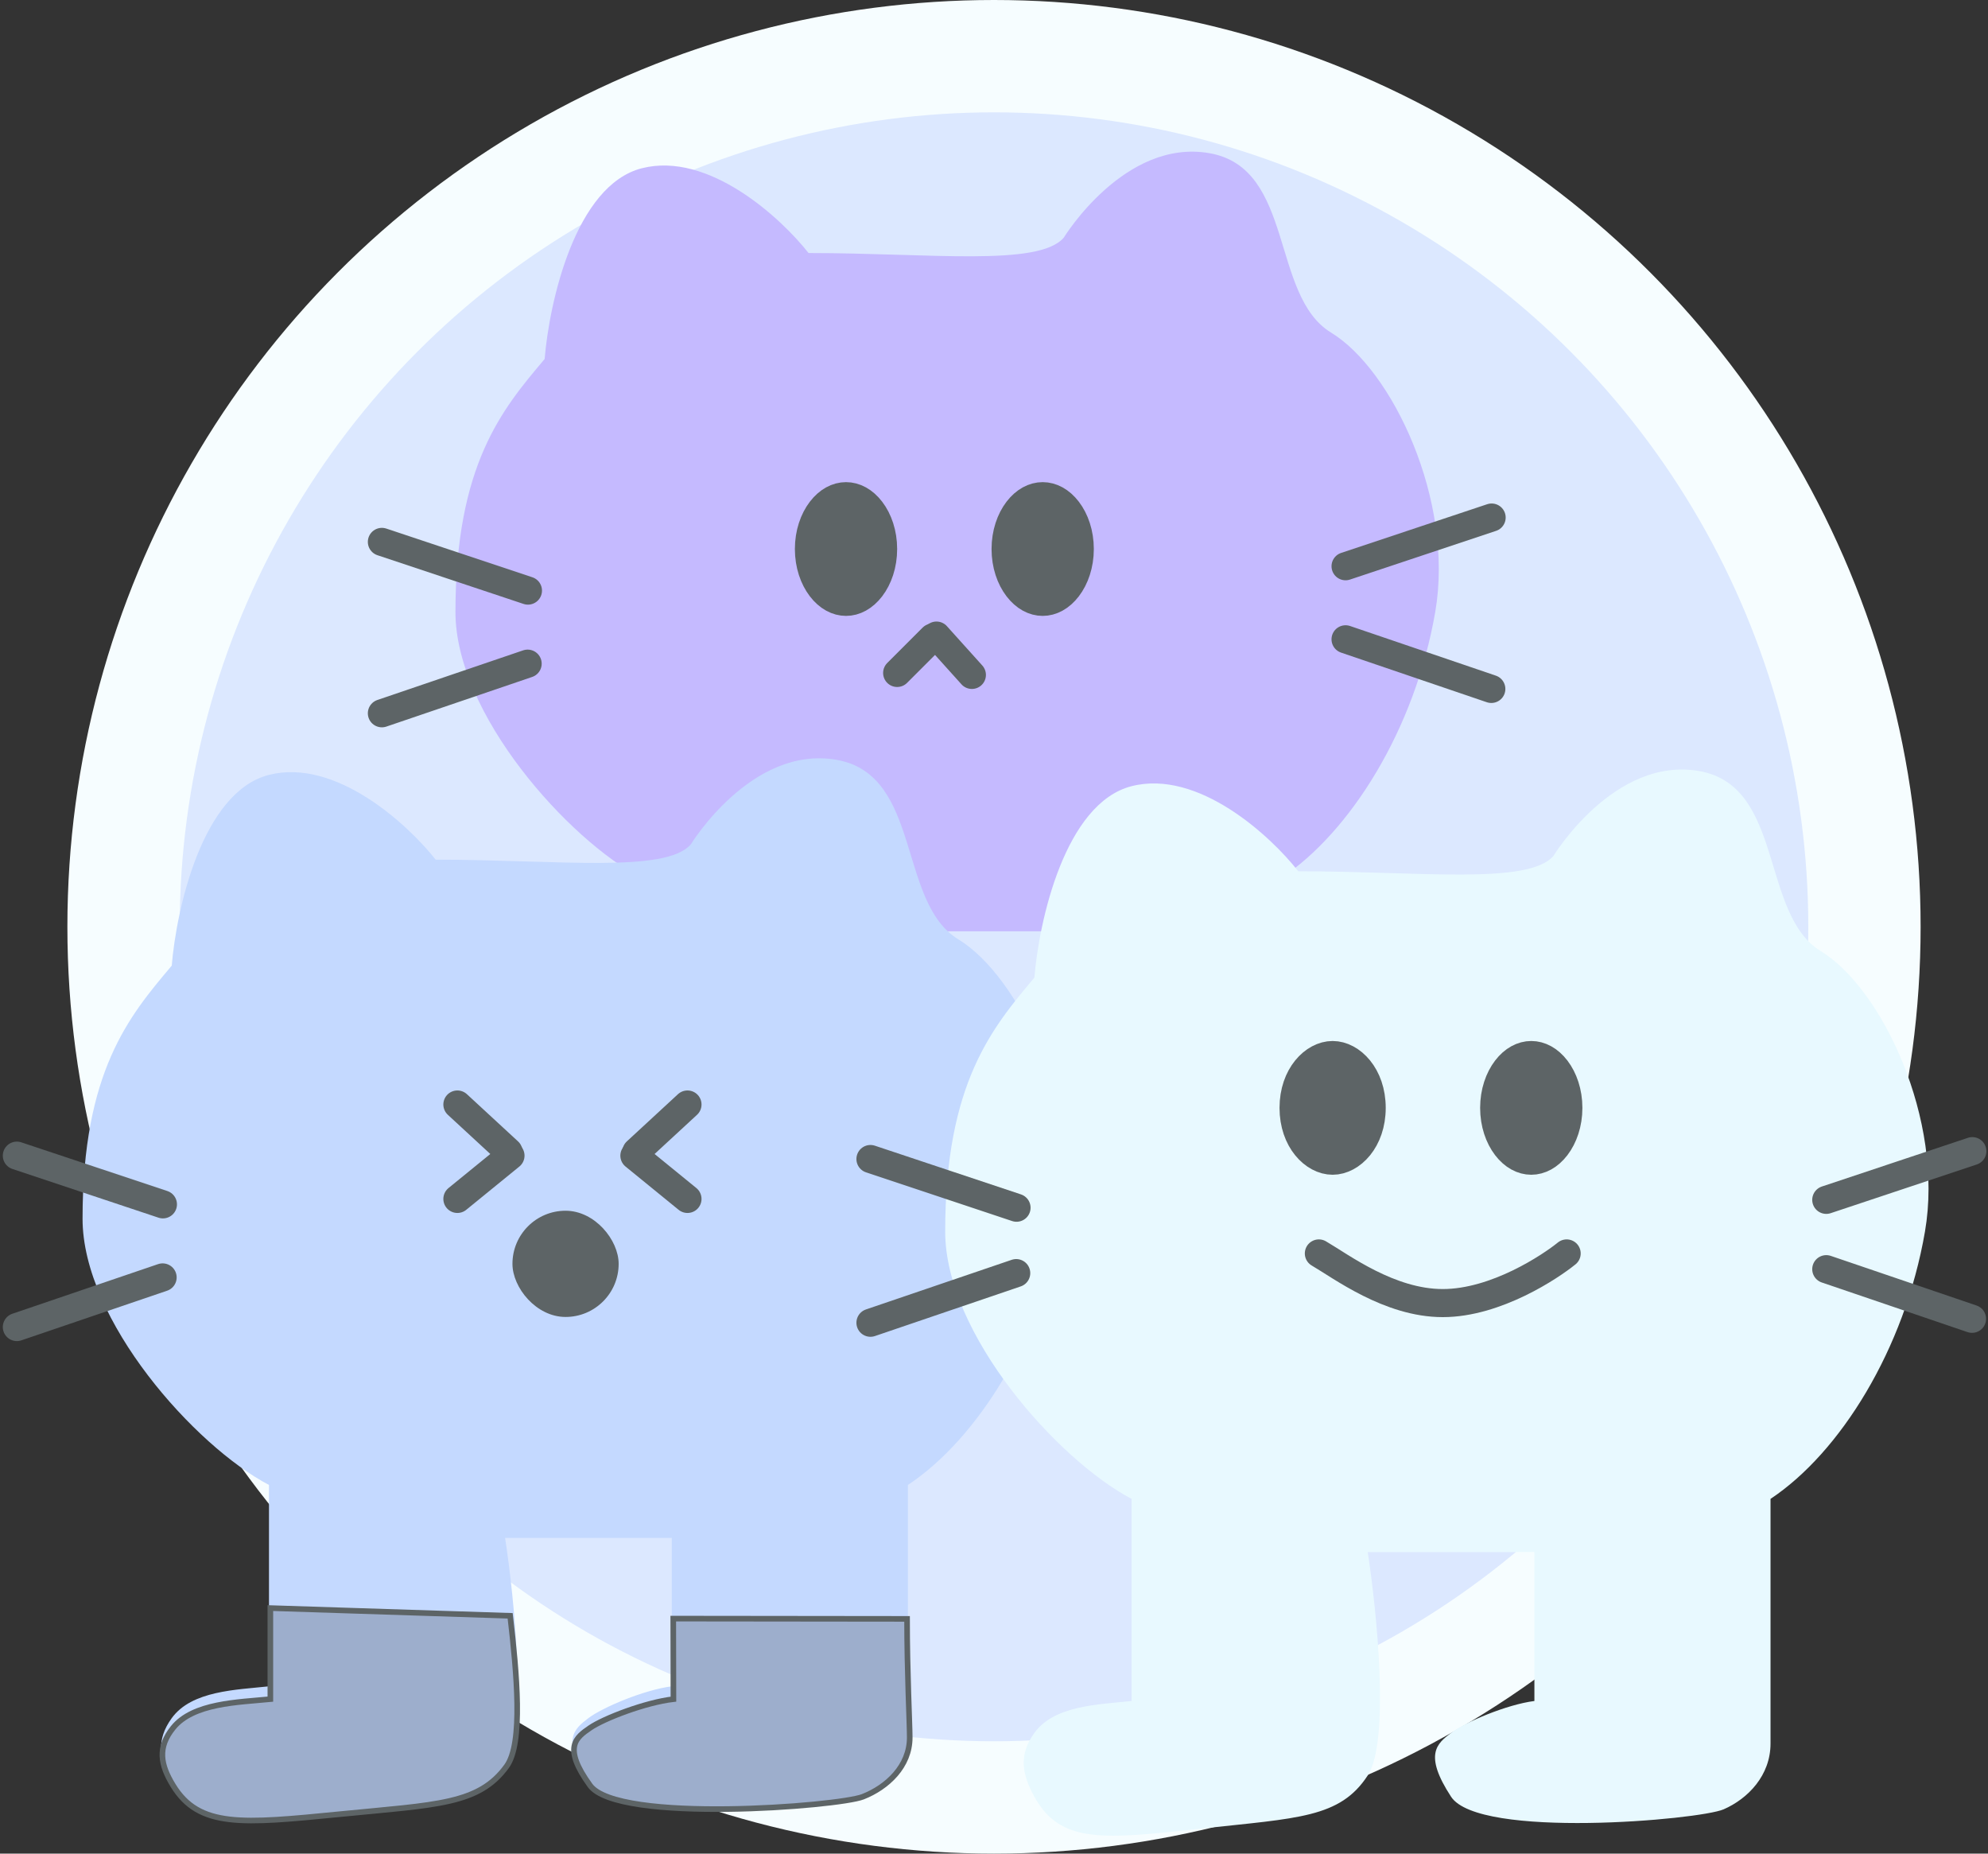 <svg width="354" height="330" viewBox="0 0 354 330" fill="none" xmlns="http://www.w3.org/2000/svg">
<rect x="0" y="0" width="354" height="330" fill="#333333" stroke="none"/>
<circle cx="177" cy="165" r="155" fill="#DCE8FF" stroke="#F6FDFF" stroke-width="20"/>
<path d="M114.297 29.952C126.169 26.933 139.03 38.757 143.977 45.047C165.618 45.047 184.955 47.507 189.424 42.309C189.424 42.309 200.244 24.599 215.393 27.276C230.542 29.952 226.214 52.648 237.035 59.221C247.855 65.794 259.016 89.032 255.568 108.969C251.957 129.841 240.435 148.191 228.069 156.368V199.764C228.069 205.424 224.05 209.553 219.722 211.432C215.393 213.311 176.13 216.745 171.183 209.198C166.236 201.65 168.71 199.763 171.183 197.877C173.656 195.991 181.076 192.846 186.023 192.217V165.801H156.343C157.992 176.493 160.3 199.386 156.343 205.424C151.397 212.971 143.977 212.971 126.664 214.858L126.603 214.865C109.333 216.747 101.615 217.588 96.984 209.198C94.735 205.123 94.181 201.747 96.984 197.877C100.542 192.966 108.526 192.846 114.297 192.217V156.368C101.106 149.449 81.102 127.082 81.102 108.969C81.102 82.758 89.434 72.873 96.812 64.119L96.984 63.914C97.808 53.852 102.425 32.971 114.297 29.952Z" fill="#C5BAFF"/>
<path d="M185.669 88.335C187.241 88.335 188.838 89.162 190.122 90.841C191.407 92.522 192.275 94.954 192.275 97.742C192.275 100.53 191.407 102.961 190.122 104.642C188.838 106.321 187.241 107.149 185.669 107.149C184.098 107.149 182.5 106.321 181.216 104.642C179.931 102.961 179.064 100.53 179.064 97.742C179.064 94.954 179.931 92.522 181.216 90.841C182.5 89.161 184.098 88.335 185.669 88.335Z" fill="#5D6466" stroke="#5D6466" stroke-width="5"/>
<path d="M150.649 88.335C152.221 88.335 153.817 89.162 155.101 90.841C156.387 92.522 157.254 94.954 157.254 97.742C157.254 100.53 156.387 102.961 155.101 104.642C153.817 106.321 152.221 107.149 150.649 107.149C149.077 107.149 147.48 106.321 146.196 104.642C144.91 102.961 144.043 100.53 144.043 97.742C144.043 94.954 144.91 92.522 146.196 90.841C147.48 89.161 149.077 88.335 150.649 88.335Z" fill="#5D6466" stroke="#5D6466" stroke-width="5"/>
<path d="M68 96.474L94.012 105.145" stroke="#5D6466" stroke-width="5" stroke-linecap="round"/>
<path d="M265.614 92.138L239.602 100.809" stroke="#5D6466" stroke-width="5" stroke-linecap="round"/>
<path d="M68 126.987L93.957 118.151" stroke="#5D6466" stroke-width="5" stroke-linecap="round"/>
<path d="M265.558 122.652L239.601 113.815" stroke="#5D6466" stroke-width="5" stroke-linecap="round"/>
<path d="M159.754 119.805L166.058 113.501" stroke="#5D6466" stroke-width="5" stroke-linecap="round"/>
<path d="M166.758 113.151L173.062 120.155" stroke="#5D6466" stroke-width="5" stroke-linecap="round"/>
<path d="M47.896 137.952C59.768 134.933 72.629 146.757 77.576 153.047C99.217 153.047 118.554 155.507 123.023 150.309C123.023 150.309 133.844 132.599 148.992 135.276C164.141 137.952 159.813 160.648 170.634 167.221C181.455 173.794 192.615 197.032 189.167 216.969C185.557 237.841 174.035 256.191 161.668 264.368V307.764C161.668 313.424 157.649 317.553 153.321 319.432C148.992 321.311 109.729 324.745 104.782 317.198C99.836 309.65 102.309 307.764 104.782 305.877C107.256 303.991 114.675 300.846 119.622 300.217V273.802H89.942C91.591 284.493 93.9 307.387 89.942 313.424C84.996 320.971 77.576 320.971 60.263 322.858L60.203 322.865C42.932 324.747 35.214 325.588 30.583 317.198C28.334 313.123 27.78 309.747 30.583 305.877C34.141 300.966 42.125 300.846 47.896 300.217V264.368C34.705 257.449 14.701 235.082 14.701 216.969C14.701 190.758 23.033 180.873 30.411 172.119L30.583 171.915C31.408 161.852 36.024 140.971 47.896 137.952Z" fill="#C4D9FF"/>
<path d="M3 205.742L29.012 214.413" stroke="#5D6466" stroke-width="5" stroke-linecap="round"/>
<path d="M198.513 205.041L172.5 213.712" stroke="#5D6466" stroke-width="5" stroke-linecap="round"/>
<path d="M3 236.255L28.957 227.419" stroke="#5D6466" stroke-width="5" stroke-linecap="round"/>
<path d="M198.457 235.555L172.5 226.718" stroke="#5D6466" stroke-width="5" stroke-linecap="round"/>
<path d="M30.817 307.62C34.377 303.178 42.367 303.069 48.142 302.501V286.289L90.843 287.662C92.017 297.851 93.205 310.326 90.218 314.446C85.268 321.272 77.843 321.272 60.517 322.978L60.457 322.984C43.174 324.686 35.451 325.447 30.817 317.859C28.566 314.173 28.012 311.12 30.817 307.62Z" fill="#9DAECC"/>
<path d="M105.068 307.62C107.543 305.914 114.968 303.069 119.918 302.501L119.886 288.164L161.518 288.211C161.518 297.723 161.994 306.914 161.994 309.326C161.994 314.446 157.972 318.18 153.641 319.879C149.309 321.579 110.018 324.685 105.068 317.859C100.118 311.033 102.593 309.326 105.068 307.62Z" fill="#9DAECC"/>
<path d="M30.817 307.62C34.377 303.178 42.367 303.069 48.142 302.501V286.289L90.843 287.662C92.017 297.851 93.205 310.326 90.218 314.446C85.268 321.272 77.843 321.272 60.517 322.978L60.457 322.984C43.174 324.686 35.451 325.447 30.817 317.859C28.566 314.173 28.012 311.12 30.817 307.62Z" stroke="#5D6466"/>
<path d="M105.068 307.62C107.543 305.914 114.968 303.069 119.918 302.501L119.886 288.164L161.518 288.211C161.518 297.723 161.994 306.914 161.994 309.326C161.994 314.446 157.972 318.18 153.641 319.879C149.309 321.579 110.018 324.685 105.068 317.859C100.118 311.033 102.593 309.326 105.068 307.62Z" stroke="#5D6466"/>
<path d="M81.446 196.636L90.552 205.041" stroke="#5D6466" stroke-width="5" stroke-linecap="round"/>
<path d="M90.902 205.742L81.446 213.446" stroke="#5D6466" stroke-width="5" stroke-linecap="round"/>
<path d="M122.42 196.636L113.315 205.041" stroke="#5D6466" stroke-width="5" stroke-linecap="round"/>
<path d="M112.965 205.742L122.42 213.446" stroke="#5D6466" stroke-width="5" stroke-linecap="round"/>
<rect x="91.252" y="215.548" width="18.911" height="18.911" rx="9.456" fill="#5D6466"/>
<path d="M201.503 139.963C213.375 136.933 226.236 148.801 231.183 155.113C252.824 155.113 272.161 157.583 276.63 152.366C276.63 152.366 287.45 134.59 302.599 137.277C317.748 139.963 313.42 162.743 324.241 169.34C335.061 175.937 346.222 199.262 342.774 219.272C339.163 240.222 327.641 258.64 315.275 266.847V310.404C315.275 316.085 311.256 320.229 306.928 322.115C302.599 324.001 263.336 327.448 258.389 319.873C253.442 312.297 255.916 310.403 258.389 308.51C260.862 306.616 268.282 303.46 273.229 302.829V276.316H243.549C245.198 287.047 247.507 310.025 243.549 316.085C238.603 323.66 231.183 323.66 213.87 325.554L213.809 325.561C196.539 327.45 188.821 328.294 184.19 319.873C181.941 315.783 181.387 312.394 184.19 308.51C187.748 303.58 195.732 303.46 201.503 302.829V266.847C188.312 259.903 168.308 237.453 168.308 219.272C168.308 192.76 176.77 182.889 184.19 174.051C185.014 163.951 189.631 142.993 201.503 139.963Z" fill="#E8F9FF"/>
<path d="M237.299 187.829C240.634 187.829 244.254 191.473 244.254 197.236C244.254 202.999 240.634 206.643 237.299 206.643C233.964 206.643 230.343 202.999 230.343 197.236C230.343 191.472 233.964 187.829 237.299 187.829Z" fill="#5D6466" stroke="#5D6466" stroke-width="5"/>
<path d="M272.669 187.829C274.241 187.829 275.838 188.655 277.122 190.334C278.407 192.016 279.275 194.448 279.275 197.236C279.275 200.024 278.407 202.455 277.122 204.136C275.838 205.815 274.241 206.643 272.669 206.643C271.098 206.643 269.5 205.815 268.216 204.136C266.931 202.455 266.064 200.023 266.064 197.236C266.064 194.448 266.931 192.016 268.216 190.334C269.5 188.655 271.098 187.829 272.669 187.829Z" fill="#5D6466" stroke="#5D6466" stroke-width="5"/>
<path d="M234.847 223.151C238.807 225.451 247.406 231.99 256.91 231.99C266.414 231.99 276.145 225.451 278.973 223.151" stroke="#5D6466" stroke-width="5" stroke-linecap="round"/>
<path d="M155 206.341L181.012 215.012" stroke="#5D6466" stroke-width="5" stroke-linecap="round"/>
<path d="M351.213 204.94L325.2 213.611" stroke="#5D6466" stroke-width="5" stroke-linecap="round"/>
<path d="M155 235.49L180.957 226.653" stroke="#5D6466" stroke-width="5" stroke-linecap="round"/>
<path d="M351.157 234.789L325.2 225.952" stroke="#5D6466" stroke-width="5" stroke-linecap="round"/>
</svg>
